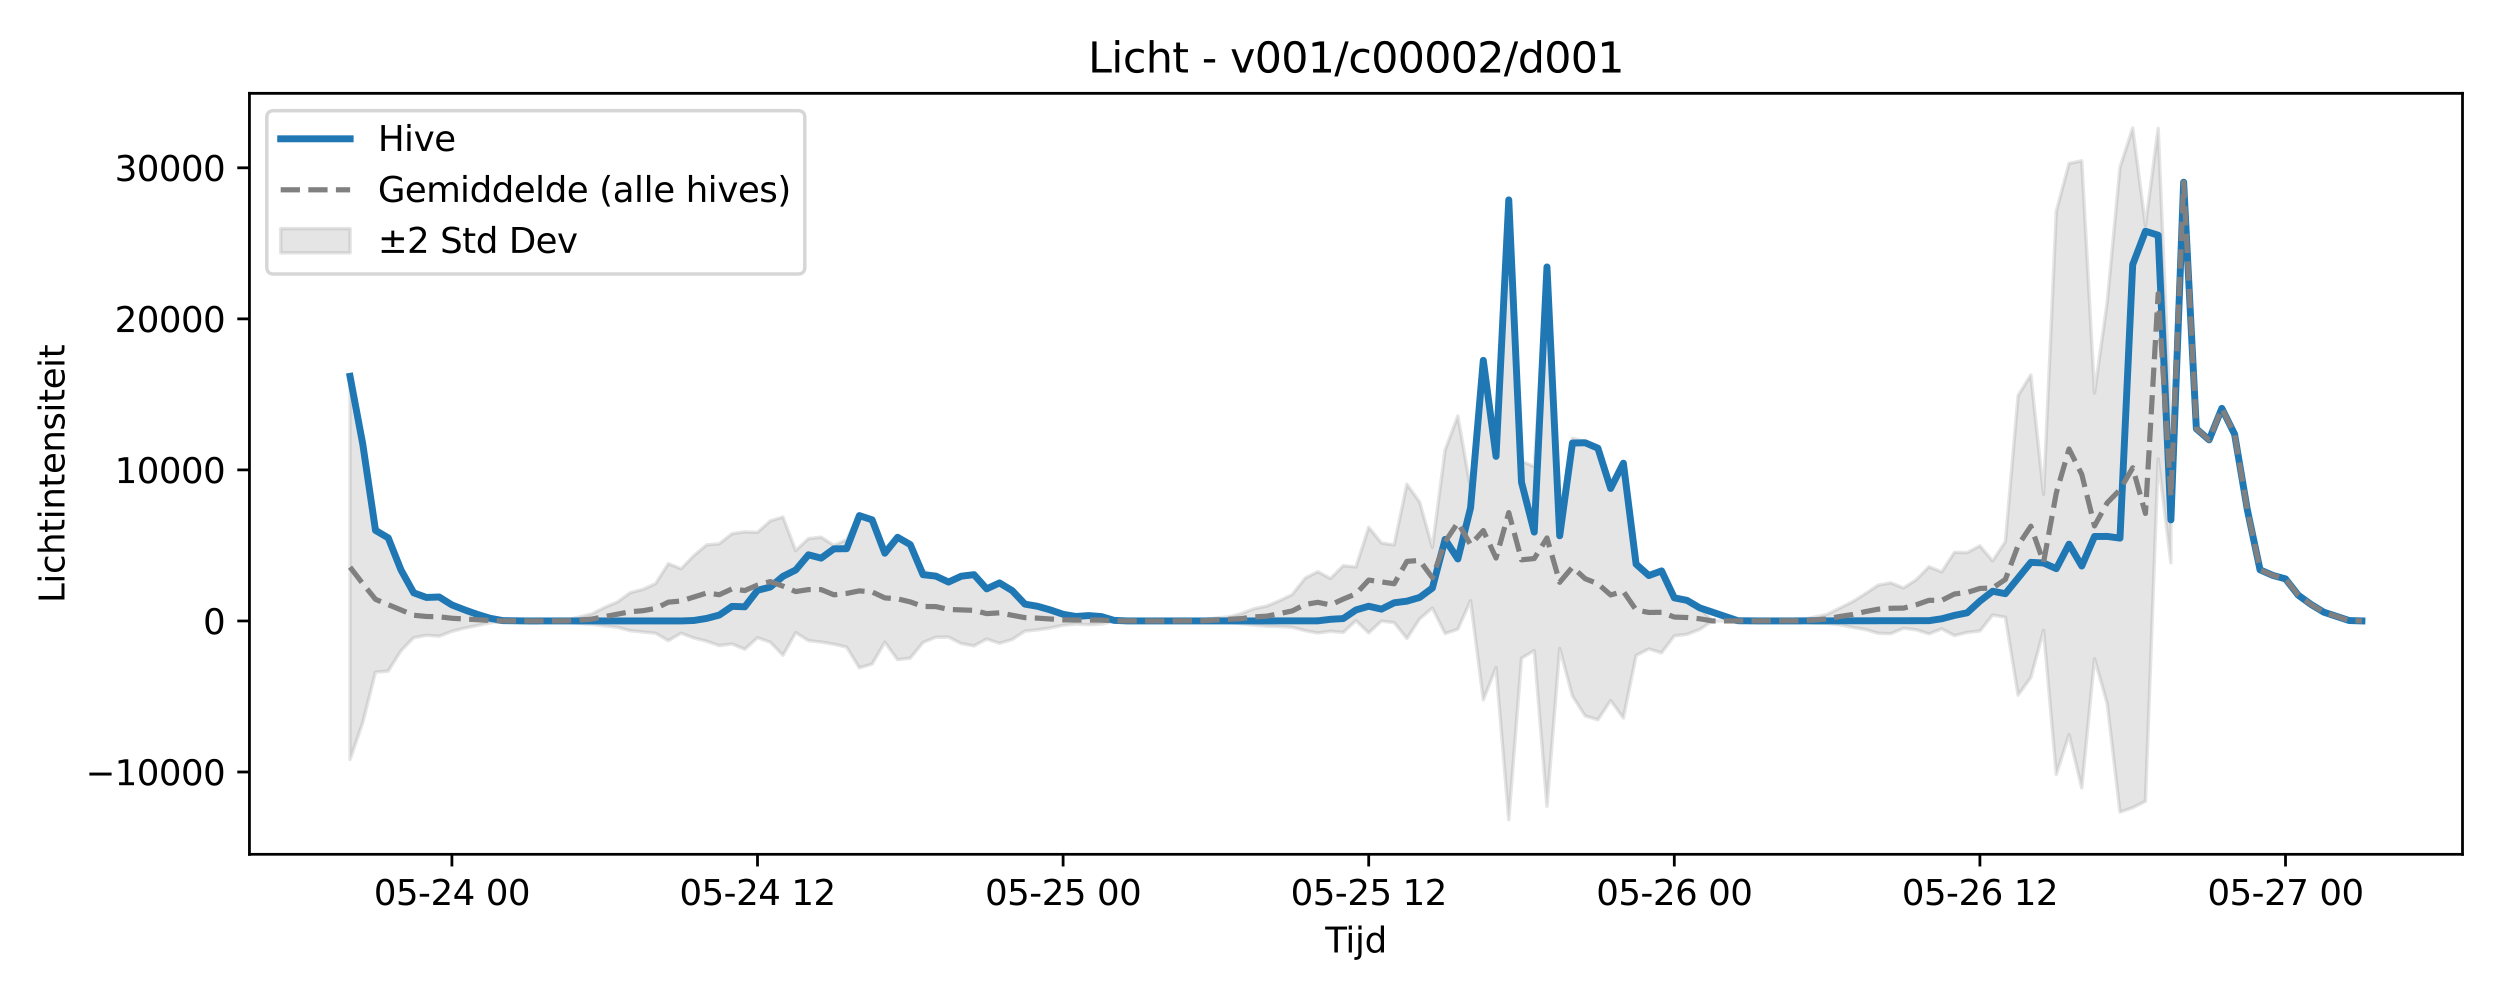 <?xml version="1.0" encoding="utf-8" standalone="no"?>
<!DOCTYPE svg PUBLIC "-//W3C//DTD SVG 1.1//EN"
  "http://www.w3.org/Graphics/SVG/1.1/DTD/svg11.dtd">
<svg xmlns:xlink="http://www.w3.org/1999/xlink" width="720pt" height="288pt" viewBox="0 0 720 288" xmlns="http://www.w3.org/2000/svg" version="1.1">
 <defs>
  <style type="text/css">*{stroke-linejoin: round; stroke-linecap: butt}</style>
 </defs>
 <g id="figure_1">
  <g id="patch_1">
   <path d="M 0 288 
L 720 288 
L 720 0 
L 0 0 
z
" style="fill: #ffffff"/>
  </g>
  <g id="axes_1">
   <g id="patch_2">
    <path d="M 71.84 246.04 
L 709.2 246.04 
L 709.2 26.88 
L 71.84 26.88 
z
" style="fill: #ffffff"/>
   </g>
   <g id="FillBetweenPolyCollection_1">
    <defs>
     <path id="mda35084777" d="M 100.811 -180.064 
L 100.811 -69.251 
L 104.478 -79.923 
L 108.145 -94.424 
L 111.813 -94.735 
L 115.48 -100.564 
L 119.147 -104.331 
L 122.814 -105.03 
L 126.481 -104.774 
L 130.149 -106.175 
L 133.816 -107.09 
L 137.483 -107.849 
L 141.15 -108.628 
L 144.817 -109.096 
L 148.485 -109.162 
L 152.152 -109.163 
L 155.819 -109.163 
L 159.486 -109.152 
L 163.153 -108.989 
L 166.821 -108.463 
L 170.488 -108.214 
L 174.155 -107.731 
L 177.822 -107.342 
L 181.489 -106.356 
L 185.157 -105.973 
L 188.824 -105.629 
L 192.491 -103.484 
L 196.158 -105.639 
L 199.825 -104.257 
L 203.493 -103.323 
L 207.16 -102.068 
L 210.827 -102.528 
L 214.494 -101.013 
L 218.161 -104.328 
L 221.829 -103.044 
L 225.496 -99.278 
L 229.163 -105.813 
L 232.83 -103.497 
L 236.497 -103.096 
L 240.165 -102.463 
L 243.832 -101.626 
L 247.499 -95.665 
L 251.166 -96.75 
L 254.833 -103.039 
L 258.501 -98.015 
L 262.168 -98.461 
L 265.835 -102.97 
L 269.502 -104.469 
L 273.169 -104.511 
L 276.837 -102.653 
L 280.504 -101.984 
L 284.171 -103.95 
L 287.838 -102.727 
L 291.506 -103.811 
L 295.173 -106.236 
L 298.84 -106.6 
L 302.507 -107.147 
L 306.174 -107.919 
L 309.842 -108.266 
L 313.509 -108.084 
L 317.176 -108.282 
L 320.843 -109.043 
L 324.51 -109.153 
L 328.178 -109.163 
L 331.845 -109.163 
L 335.512 -109.163 
L 339.179 -109.159 
L 342.846 -109.107 
L 346.514 -109.026 
L 350.181 -108.846 
L 353.848 -108.842 
L 357.515 -108.398 
L 361.182 -107.964 
L 364.85 -107.642 
L 368.517 -107.562 
L 372.184 -107.336 
L 375.851 -106.378 
L 379.518 -105.692 
L 383.186 -106.189 
L 386.853 -105.858 
L 390.52 -109.24 
L 394.187 -105.719 
L 397.854 -109.122 
L 401.522 -108.698 
L 405.189 -104.106 
L 408.856 -109.764 
L 412.523 -112.881 
L 416.19 -105.538 
L 419.858 -106.78 
L 423.525 -114.985 
L 427.192 -86.435 
L 430.859 -95.727 
L 434.526 -51.922 
L 438.194 -98.408 
L 441.861 -100.632 
L 445.528 -55.811 
L 449.195 -101.273 
L 452.862 -87.543 
L 456.53 -81.808 
L 460.197 -80.706 
L 463.864 -86.253 
L 467.531 -81.214 
L 471.198 -99.224 
L 474.866 -101.115 
L 478.533 -99.978 
L 482.2 -104.873 
L 485.867 -105.31 
L 489.534 -106.718 
L 493.202 -109.163 
L 496.869 -109.163 
L 500.536 -109.123 
L 504.203 -109.163 
L 507.871 -109.163 
L 511.538 -109.163 
L 515.205 -109.136 
L 518.872 -108.95 
L 522.539 -108.571 
L 526.207 -108.476 
L 529.874 -108.051 
L 533.541 -107.322 
L 537.208 -106.701 
L 540.875 -105.619 
L 544.543 -105.492 
L 548.21 -107.062 
L 551.877 -106.609 
L 555.544 -105.458 
L 559.211 -106.88 
L 562.879 -104.943 
L 566.546 -105.87 
L 570.213 -106.262 
L 573.88 -110.855 
L 577.547 -110.23 
L 581.215 -87.797 
L 584.882 -92.887 
L 588.549 -106.491 
L 592.216 -64.959 
L 595.883 -76.441 
L 599.551 -61.059 
L 603.218 -98.268 
L 606.885 -85.362 
L 610.552 -54.116 
L 614.219 -55.398 
L 617.887 -57.226 
L 621.554 -155.823 
L 625.221 -125.912 
L 625.221 -164.16 
L 625.221 -164.16 
L 621.554 -251.033 
L 617.887 -223.04 
L 614.219 -251.158 
L 610.552 -239.784 
L 606.885 -201.04 
L 603.218 -174.81 
L 599.551 -241.7 
L 595.883 -240.934 
L 592.216 -227.139 
L 588.549 -145.62 
L 584.882 -180.016 
L 581.215 -174.092 
L 577.547 -132.009 
L 573.88 -126.461 
L 570.213 -130.794 
L 566.546 -128.861 
L 562.879 -128.918 
L 559.211 -123.289 
L 555.544 -124.766 
L 551.877 -121.035 
L 548.21 -118.668 
L 544.543 -120.146 
L 540.875 -119.465 
L 537.208 -117.01 
L 533.541 -114.708 
L 529.874 -112.866 
L 526.207 -111.061 
L 522.539 -110.275 
L 518.872 -109.501 
L 515.205 -109.205 
L 511.538 -109.164 
L 507.871 -109.163 
L 504.203 -109.163 
L 500.536 -109.225 
L 496.869 -109.163 
L 493.202 -109.163 
L 489.534 -112.863 
L 485.867 -114.995 
L 482.2 -115.707 
L 478.533 -123.346 
L 474.866 -122.113 
L 471.198 -125.411 
L 467.531 -154.123 
L 463.864 -147.062 
L 460.197 -159.045 
L 456.53 -160.86 
L 452.862 -161.794 
L 449.195 -139.326 
L 445.528 -210.327 
L 441.861 -153.652 
L 438.194 -155.128 
L 434.526 -228.806 
L 430.859 -158.839 
L 427.192 -183.971 
L 423.525 -147.25 
L 419.858 -168.176 
L 416.19 -158.403 
L 412.523 -130.342 
L 408.856 -143.416 
L 405.189 -148.539 
L 401.522 -131.071 
L 397.854 -131.613 
L 394.187 -136.154 
L 390.52 -124.707 
L 386.853 -125.078 
L 383.186 -121.38 
L 379.518 -123.364 
L 375.851 -121.459 
L 372.184 -116.771 
L 368.517 -115.011 
L 364.85 -113.444 
L 361.182 -112.696 
L 357.515 -111.289 
L 353.848 -110.321 
L 350.181 -109.998 
L 346.514 -109.425 
L 342.846 -109.253 
L 339.179 -109.171 
L 335.512 -109.163 
L 331.845 -109.163 
L 328.178 -109.163 
L 324.51 -109.179 
L 320.843 -109.353 
L 317.176 -110.552 
L 313.509 -110.864 
L 309.842 -110.577 
L 306.174 -111.056 
L 302.507 -112.285 
L 298.84 -113.354 
L 295.173 -114.002 
L 291.506 -117.833 
L 287.838 -120.267 
L 284.171 -118.603 
L 280.504 -122.452 
L 276.837 -121.977 
L 273.169 -120.453 
L 269.502 -122.136 
L 265.835 -123.705 
L 262.168 -130.848 
L 258.501 -133.056 
L 254.833 -128.575 
L 251.166 -138.289 
L 247.499 -139.992 
L 243.832 -132.558 
L 240.165 -130.925 
L 236.497 -133.293 
L 232.83 -132.883 
L 229.163 -129.447 
L 225.496 -139.107 
L 221.829 -137.966 
L 218.161 -134.691 
L 214.494 -134.821 
L 210.827 -134.296 
L 207.16 -131.387 
L 203.493 -131.074 
L 199.825 -127.966 
L 196.158 -124.185 
L 192.491 -125.674 
L 188.824 -119.917 
L 185.157 -118.256 
L 181.489 -117.291 
L 177.822 -114.613 
L 174.155 -113.058 
L 170.488 -111.208 
L 166.821 -110.302 
L 163.153 -109.427 
L 159.486 -109.18 
L 155.819 -109.163 
L 152.152 -109.163 
L 148.485 -109.165 
L 144.817 -109.269 
L 141.15 -110.007 
L 137.483 -111.234 
L 133.816 -112.3 
L 130.149 -113.701 
L 126.481 -115.961 
L 122.814 -115.876 
L 119.147 -117.297 
L 115.48 -124.32 
L 111.813 -132.978 
L 108.145 -136.358 
L 104.478 -159.905 
L 100.811 -180.064 
z
" style="stroke: #808080; stroke-opacity: 0.2"/>
    </defs>
    <g clip-path="url(#p34e8ea45db)">
     <use xlink:href="#mda35084777" x="0" y="288" style="fill: #808080; fill-opacity: 0.2; stroke: #808080; stroke-opacity: 0.2"/>
    </g>
   </g>
   <g id="matplotlib.axis_1">
    <g id="xtick_1">
     <g id="line2d_1">
      <defs>
       <path id="m4d77b65c68" d="M 0 0 
L 0 3.5 
" style="stroke: #000000; stroke-width: 0.8"/>
      </defs>
      <g>
       <use xlink:href="#m4d77b65c68" x="130.149" y="246.04" style="stroke: #000000; stroke-width: 0.8"/>
      </g>
     </g>
     <g id="text_1">
      <!-- 05-24 00 -->
      <g transform="translate(107.668 260.638) scale(0.1 -0.1)">
       <defs>
        <path id="DejaVuSans-30" d="M 2034 4250 
Q 1547 4250 1301 3770 
Q 1056 3291 1056 2328 
Q 1056 1369 1301 889 
Q 1547 409 2034 409 
Q 2525 409 2770 889 
Q 3016 1369 3016 2328 
Q 3016 3291 2770 3770 
Q 2525 4250 2034 4250 
z
M 2034 4750 
Q 2819 4750 3233 4129 
Q 3647 3509 3647 2328 
Q 3647 1150 3233 529 
Q 2819 -91 2034 -91 
Q 1250 -91 836 529 
Q 422 1150 422 2328 
Q 422 3509 836 4129 
Q 1250 4750 2034 4750 
z
" transform="scale(0.016)"/>
        <path id="DejaVuSans-35" d="M 691 4666 
L 3169 4666 
L 3169 4134 
L 1269 4134 
L 1269 2991 
Q 1406 3038 1543 3061 
Q 1681 3084 1819 3084 
Q 2600 3084 3056 2656 
Q 3513 2228 3513 1497 
Q 3513 744 3044 326 
Q 2575 -91 1722 -91 
Q 1428 -91 1123 -41 
Q 819 9 494 109 
L 494 744 
Q 775 591 1075 516 
Q 1375 441 1709 441 
Q 2250 441 2565 725 
Q 2881 1009 2881 1497 
Q 2881 1984 2565 2268 
Q 2250 2553 1709 2553 
Q 1456 2553 1204 2497 
Q 953 2441 691 2322 
L 691 4666 
z
" transform="scale(0.016)"/>
        <path id="DejaVuSans-2d" d="M 313 2009 
L 1997 2009 
L 1997 1497 
L 313 1497 
L 313 2009 
z
" transform="scale(0.016)"/>
        <path id="DejaVuSans-32" d="M 1228 531 
L 3431 531 
L 3431 0 
L 469 0 
L 469 531 
Q 828 903 1448 1529 
Q 2069 2156 2228 2338 
Q 2531 2678 2651 2914 
Q 2772 3150 2772 3378 
Q 2772 3750 2511 3984 
Q 2250 4219 1831 4219 
Q 1534 4219 1204 4116 
Q 875 4013 500 3803 
L 500 4441 
Q 881 4594 1212 4672 
Q 1544 4750 1819 4750 
Q 2544 4750 2975 4387 
Q 3406 4025 3406 3419 
Q 3406 3131 3298 2873 
Q 3191 2616 2906 2266 
Q 2828 2175 2409 1742 
Q 1991 1309 1228 531 
z
" transform="scale(0.016)"/>
        <path id="DejaVuSans-34" d="M 2419 4116 
L 825 1625 
L 2419 1625 
L 2419 4116 
z
M 2253 4666 
L 3047 4666 
L 3047 1625 
L 3713 1625 
L 3713 1100 
L 3047 1100 
L 3047 0 
L 2419 0 
L 2419 1100 
L 313 1100 
L 313 1709 
L 2253 4666 
z
" transform="scale(0.016)"/>
        <path id="DejaVuSans-20" transform="scale(0.016)"/>
       </defs>
       <use xlink:href="#DejaVuSans-30"/>
       <use xlink:href="#DejaVuSans-35" transform="translate(63.623 0)"/>
       <use xlink:href="#DejaVuSans-2d" transform="translate(127.246 0)"/>
       <use xlink:href="#DejaVuSans-32" transform="translate(163.33 0)"/>
       <use xlink:href="#DejaVuSans-34" transform="translate(226.953 0)"/>
       <use xlink:href="#DejaVuSans-20" transform="translate(290.576 0)"/>
       <use xlink:href="#DejaVuSans-30" transform="translate(322.363 0)"/>
       <use xlink:href="#DejaVuSans-30" transform="translate(385.986 0)"/>
      </g>
     </g>
    </g>
    <g id="xtick_2">
     <g id="line2d_2">
      <g>
       <use xlink:href="#m4d77b65c68" x="218.161" y="246.04" style="stroke: #000000; stroke-width: 0.8"/>
      </g>
     </g>
     <g id="text_2">
      <!-- 05-24 12 -->
      <g transform="translate(195.681 260.638) scale(0.1 -0.1)">
       <defs>
        <path id="DejaVuSans-31" d="M 794 531 
L 1825 531 
L 1825 4091 
L 703 3866 
L 703 4441 
L 1819 4666 
L 2450 4666 
L 2450 531 
L 3481 531 
L 3481 0 
L 794 0 
L 794 531 
z
" transform="scale(0.016)"/>
       </defs>
       <use xlink:href="#DejaVuSans-30"/>
       <use xlink:href="#DejaVuSans-35" transform="translate(63.623 0)"/>
       <use xlink:href="#DejaVuSans-2d" transform="translate(127.246 0)"/>
       <use xlink:href="#DejaVuSans-32" transform="translate(163.33 0)"/>
       <use xlink:href="#DejaVuSans-34" transform="translate(226.953 0)"/>
       <use xlink:href="#DejaVuSans-20" transform="translate(290.576 0)"/>
       <use xlink:href="#DejaVuSans-31" transform="translate(322.363 0)"/>
       <use xlink:href="#DejaVuSans-32" transform="translate(385.986 0)"/>
      </g>
     </g>
    </g>
    <g id="xtick_3">
     <g id="line2d_3">
      <g>
       <use xlink:href="#m4d77b65c68" x="306.174" y="246.04" style="stroke: #000000; stroke-width: 0.8"/>
      </g>
     </g>
     <g id="text_3">
      <!-- 05-25 00 -->
      <g transform="translate(283.694 260.638) scale(0.1 -0.1)">
       <use xlink:href="#DejaVuSans-30"/>
       <use xlink:href="#DejaVuSans-35" transform="translate(63.623 0)"/>
       <use xlink:href="#DejaVuSans-2d" transform="translate(127.246 0)"/>
       <use xlink:href="#DejaVuSans-32" transform="translate(163.33 0)"/>
       <use xlink:href="#DejaVuSans-35" transform="translate(226.953 0)"/>
       <use xlink:href="#DejaVuSans-20" transform="translate(290.576 0)"/>
       <use xlink:href="#DejaVuSans-30" transform="translate(322.363 0)"/>
       <use xlink:href="#DejaVuSans-30" transform="translate(385.986 0)"/>
      </g>
     </g>
    </g>
    <g id="xtick_4">
     <g id="line2d_4">
      <g>
       <use xlink:href="#m4d77b65c68" x="394.187" y="246.04" style="stroke: #000000; stroke-width: 0.8"/>
      </g>
     </g>
     <g id="text_4">
      <!-- 05-25 12 -->
      <g transform="translate(371.707 260.638) scale(0.1 -0.1)">
       <use xlink:href="#DejaVuSans-30"/>
       <use xlink:href="#DejaVuSans-35" transform="translate(63.623 0)"/>
       <use xlink:href="#DejaVuSans-2d" transform="translate(127.246 0)"/>
       <use xlink:href="#DejaVuSans-32" transform="translate(163.33 0)"/>
       <use xlink:href="#DejaVuSans-35" transform="translate(226.953 0)"/>
       <use xlink:href="#DejaVuSans-20" transform="translate(290.576 0)"/>
       <use xlink:href="#DejaVuSans-31" transform="translate(322.363 0)"/>
       <use xlink:href="#DejaVuSans-32" transform="translate(385.986 0)"/>
      </g>
     </g>
    </g>
    <g id="xtick_5">
     <g id="line2d_5">
      <g>
       <use xlink:href="#m4d77b65c68" x="482.2" y="246.04" style="stroke: #000000; stroke-width: 0.8"/>
      </g>
     </g>
     <g id="text_5">
      <!-- 05-26 00 -->
      <g transform="translate(459.72 260.638) scale(0.1 -0.1)">
       <defs>
        <path id="DejaVuSans-36" d="M 2113 2584 
Q 1688 2584 1439 2293 
Q 1191 2003 1191 1497 
Q 1191 994 1439 701 
Q 1688 409 2113 409 
Q 2538 409 2786 701 
Q 3034 994 3034 1497 
Q 3034 2003 2786 2293 
Q 2538 2584 2113 2584 
z
M 3366 4563 
L 3366 3988 
Q 3128 4100 2886 4159 
Q 2644 4219 2406 4219 
Q 1781 4219 1451 3797 
Q 1122 3375 1075 2522 
Q 1259 2794 1537 2939 
Q 1816 3084 2150 3084 
Q 2853 3084 3261 2657 
Q 3669 2231 3669 1497 
Q 3669 778 3244 343 
Q 2819 -91 2113 -91 
Q 1303 -91 875 529 
Q 447 1150 447 2328 
Q 447 3434 972 4092 
Q 1497 4750 2381 4750 
Q 2619 4750 2861 4703 
Q 3103 4656 3366 4563 
z
" transform="scale(0.016)"/>
       </defs>
       <use xlink:href="#DejaVuSans-30"/>
       <use xlink:href="#DejaVuSans-35" transform="translate(63.623 0)"/>
       <use xlink:href="#DejaVuSans-2d" transform="translate(127.246 0)"/>
       <use xlink:href="#DejaVuSans-32" transform="translate(163.33 0)"/>
       <use xlink:href="#DejaVuSans-36" transform="translate(226.953 0)"/>
       <use xlink:href="#DejaVuSans-20" transform="translate(290.576 0)"/>
       <use xlink:href="#DejaVuSans-30" transform="translate(322.363 0)"/>
       <use xlink:href="#DejaVuSans-30" transform="translate(385.986 0)"/>
      </g>
     </g>
    </g>
    <g id="xtick_6">
     <g id="line2d_6">
      <g>
       <use xlink:href="#m4d77b65c68" x="570.213" y="246.04" style="stroke: #000000; stroke-width: 0.8"/>
      </g>
     </g>
     <g id="text_6">
      <!-- 05-26 12 -->
      <g transform="translate(547.733 260.638) scale(0.1 -0.1)">
       <use xlink:href="#DejaVuSans-30"/>
       <use xlink:href="#DejaVuSans-35" transform="translate(63.623 0)"/>
       <use xlink:href="#DejaVuSans-2d" transform="translate(127.246 0)"/>
       <use xlink:href="#DejaVuSans-32" transform="translate(163.33 0)"/>
       <use xlink:href="#DejaVuSans-36" transform="translate(226.953 0)"/>
       <use xlink:href="#DejaVuSans-20" transform="translate(290.576 0)"/>
       <use xlink:href="#DejaVuSans-31" transform="translate(322.363 0)"/>
       <use xlink:href="#DejaVuSans-32" transform="translate(385.986 0)"/>
      </g>
     </g>
    </g>
    <g id="xtick_7">
     <g id="line2d_7">
      <g>
       <use xlink:href="#m4d77b65c68" x="658.226" y="246.04" style="stroke: #000000; stroke-width: 0.8"/>
      </g>
     </g>
     <g id="text_7">
      <!-- 05-27 00 -->
      <g transform="translate(635.745 260.638) scale(0.1 -0.1)">
       <defs>
        <path id="DejaVuSans-37" d="M 525 4666 
L 3525 4666 
L 3525 4397 
L 1831 0 
L 1172 0 
L 2766 4134 
L 525 4134 
L 525 4666 
z
" transform="scale(0.016)"/>
       </defs>
       <use xlink:href="#DejaVuSans-30"/>
       <use xlink:href="#DejaVuSans-35" transform="translate(63.623 0)"/>
       <use xlink:href="#DejaVuSans-2d" transform="translate(127.246 0)"/>
       <use xlink:href="#DejaVuSans-32" transform="translate(163.33 0)"/>
       <use xlink:href="#DejaVuSans-37" transform="translate(226.953 0)"/>
       <use xlink:href="#DejaVuSans-20" transform="translate(290.576 0)"/>
       <use xlink:href="#DejaVuSans-30" transform="translate(322.363 0)"/>
       <use xlink:href="#DejaVuSans-30" transform="translate(385.986 0)"/>
      </g>
     </g>
    </g>
    <g id="text_8">
     <!-- Tijd -->
     <g transform="translate(381.67 274.317) scale(0.1 -0.1)">
      <defs>
       <path id="DejaVuSans-54" d="M -19 4666 
L 3928 4666 
L 3928 4134 
L 2272 4134 
L 2272 0 
L 1638 0 
L 1638 4134 
L -19 4134 
L -19 4666 
z
" transform="scale(0.016)"/>
       <path id="DejaVuSans-69" d="M 603 3500 
L 1178 3500 
L 1178 0 
L 603 0 
L 603 3500 
z
M 603 4863 
L 1178 4863 
L 1178 4134 
L 603 4134 
L 603 4863 
z
" transform="scale(0.016)"/>
       <path id="DejaVuSans-6a" d="M 603 3500 
L 1178 3500 
L 1178 -63 
Q 1178 -731 923 -1031 
Q 669 -1331 103 -1331 
L -116 -1331 
L -116 -844 
L 38 -844 
Q 366 -844 484 -692 
Q 603 -541 603 -63 
L 603 3500 
z
M 603 4863 
L 1178 4863 
L 1178 4134 
L 603 4134 
L 603 4863 
z
" transform="scale(0.016)"/>
       <path id="DejaVuSans-64" d="M 2906 2969 
L 2906 4863 
L 3481 4863 
L 3481 0 
L 2906 0 
L 2906 525 
Q 2725 213 2448 61 
Q 2172 -91 1784 -91 
Q 1150 -91 751 415 
Q 353 922 353 1747 
Q 353 2572 751 3078 
Q 1150 3584 1784 3584 
Q 2172 3584 2448 3432 
Q 2725 3281 2906 2969 
z
M 947 1747 
Q 947 1113 1208 752 
Q 1469 391 1925 391 
Q 2381 391 2643 752 
Q 2906 1113 2906 1747 
Q 2906 2381 2643 2742 
Q 2381 3103 1925 3103 
Q 1469 3103 1208 2742 
Q 947 2381 947 1747 
z
" transform="scale(0.016)"/>
      </defs>
      <use xlink:href="#DejaVuSans-54"/>
      <use xlink:href="#DejaVuSans-69" transform="translate(57.959 0)"/>
      <use xlink:href="#DejaVuSans-6a" transform="translate(85.742 0)"/>
      <use xlink:href="#DejaVuSans-64" transform="translate(113.525 0)"/>
     </g>
    </g>
   </g>
   <g id="matplotlib.axis_2">
    <g id="ytick_1">
     <g id="line2d_8">
      <defs>
       <path id="m60d172e435" d="M 0 0 
L -3.5 0 
" style="stroke: #000000; stroke-width: 0.8"/>
      </defs>
      <g>
       <use xlink:href="#m60d172e435" x="71.84" y="222.341" style="stroke: #000000; stroke-width: 0.8"/>
      </g>
     </g>
     <g id="text_9">
      <!-- −10000 -->
      <g transform="translate(24.648 226.14) scale(0.1 -0.1)">
       <defs>
        <path id="DejaVuSans-2212" d="M 678 2272 
L 4684 2272 
L 4684 1741 
L 678 1741 
L 678 2272 
z
" transform="scale(0.016)"/>
       </defs>
       <use xlink:href="#DejaVuSans-2212"/>
       <use xlink:href="#DejaVuSans-31" transform="translate(83.789 0)"/>
       <use xlink:href="#DejaVuSans-30" transform="translate(147.412 0)"/>
       <use xlink:href="#DejaVuSans-30" transform="translate(211.035 0)"/>
       <use xlink:href="#DejaVuSans-30" transform="translate(274.658 0)"/>
       <use xlink:href="#DejaVuSans-30" transform="translate(338.281 0)"/>
      </g>
     </g>
    </g>
    <g id="ytick_2">
     <g id="line2d_9">
      <g>
       <use xlink:href="#m60d172e435" x="71.84" y="178.837" style="stroke: #000000; stroke-width: 0.8"/>
      </g>
     </g>
     <g id="text_10">
      <!-- 0 -->
      <g transform="translate(58.477 182.636) scale(0.1 -0.1)">
       <use xlink:href="#DejaVuSans-30"/>
      </g>
     </g>
    </g>
    <g id="ytick_3">
     <g id="line2d_10">
      <g>
       <use xlink:href="#m60d172e435" x="71.84" y="135.332" style="stroke: #000000; stroke-width: 0.8"/>
      </g>
     </g>
     <g id="text_11">
      <!-- 10000 -->
      <g transform="translate(33.028 139.132) scale(0.1 -0.1)">
       <use xlink:href="#DejaVuSans-31"/>
       <use xlink:href="#DejaVuSans-30" transform="translate(63.623 0)"/>
       <use xlink:href="#DejaVuSans-30" transform="translate(127.246 0)"/>
       <use xlink:href="#DejaVuSans-30" transform="translate(190.869 0)"/>
       <use xlink:href="#DejaVuSans-30" transform="translate(254.492 0)"/>
      </g>
     </g>
    </g>
    <g id="ytick_4">
     <g id="line2d_11">
      <g>
       <use xlink:href="#m60d172e435" x="71.84" y="91.828" style="stroke: #000000; stroke-width: 0.8"/>
      </g>
     </g>
     <g id="text_12">
      <!-- 20000 -->
      <g transform="translate(33.028 95.627) scale(0.1 -0.1)">
       <use xlink:href="#DejaVuSans-32"/>
       <use xlink:href="#DejaVuSans-30" transform="translate(63.623 0)"/>
       <use xlink:href="#DejaVuSans-30" transform="translate(127.246 0)"/>
       <use xlink:href="#DejaVuSans-30" transform="translate(190.869 0)"/>
       <use xlink:href="#DejaVuSans-30" transform="translate(254.492 0)"/>
      </g>
     </g>
    </g>
    <g id="ytick_5">
     <g id="line2d_12">
      <g>
       <use xlink:href="#m60d172e435" x="71.84" y="48.324" style="stroke: #000000; stroke-width: 0.8"/>
      </g>
     </g>
     <g id="text_13">
      <!-- 30000 -->
      <g transform="translate(33.028 52.123) scale(0.1 -0.1)">
       <defs>
        <path id="DejaVuSans-33" d="M 2597 2516 
Q 3050 2419 3304 2112 
Q 3559 1806 3559 1356 
Q 3559 666 3084 287 
Q 2609 -91 1734 -91 
Q 1441 -91 1130 -33 
Q 819 25 488 141 
L 488 750 
Q 750 597 1062 519 
Q 1375 441 1716 441 
Q 2309 441 2620 675 
Q 2931 909 2931 1356 
Q 2931 1769 2642 2001 
Q 2353 2234 1838 2234 
L 1294 2234 
L 1294 2753 
L 1863 2753 
Q 2328 2753 2575 2939 
Q 2822 3125 2822 3475 
Q 2822 3834 2567 4026 
Q 2313 4219 1838 4219 
Q 1578 4219 1281 4162 
Q 984 4106 628 3988 
L 628 4550 
Q 988 4650 1302 4700 
Q 1616 4750 1894 4750 
Q 2613 4750 3031 4423 
Q 3450 4097 3450 3541 
Q 3450 3153 3228 2886 
Q 3006 2619 2597 2516 
z
" transform="scale(0.016)"/>
       </defs>
       <use xlink:href="#DejaVuSans-33"/>
       <use xlink:href="#DejaVuSans-30" transform="translate(63.623 0)"/>
       <use xlink:href="#DejaVuSans-30" transform="translate(127.246 0)"/>
       <use xlink:href="#DejaVuSans-30" transform="translate(190.869 0)"/>
       <use xlink:href="#DejaVuSans-30" transform="translate(254.492 0)"/>
      </g>
     </g>
    </g>
    <g id="text_14">
     <!-- Lichtintensiteit -->
     <g transform="translate(18.568 173.656) rotate(-90) scale(0.1 -0.1)">
      <defs>
       <path id="DejaVuSans-4c" d="M 628 4666 
L 1259 4666 
L 1259 531 
L 3531 531 
L 3531 0 
L 628 0 
L 628 4666 
z
" transform="scale(0.016)"/>
       <path id="DejaVuSans-63" d="M 3122 3366 
L 3122 2828 
Q 2878 2963 2633 3030 
Q 2388 3097 2138 3097 
Q 1578 3097 1268 2742 
Q 959 2388 959 1747 
Q 959 1106 1268 751 
Q 1578 397 2138 397 
Q 2388 397 2633 464 
Q 2878 531 3122 666 
L 3122 134 
Q 2881 22 2623 -34 
Q 2366 -91 2075 -91 
Q 1284 -91 818 406 
Q 353 903 353 1747 
Q 353 2603 823 3093 
Q 1294 3584 2113 3584 
Q 2378 3584 2631 3529 
Q 2884 3475 3122 3366 
z
" transform="scale(0.016)"/>
       <path id="DejaVuSans-68" d="M 3513 2113 
L 3513 0 
L 2938 0 
L 2938 2094 
Q 2938 2591 2744 2837 
Q 2550 3084 2163 3084 
Q 1697 3084 1428 2787 
Q 1159 2491 1159 1978 
L 1159 0 
L 581 0 
L 581 4863 
L 1159 4863 
L 1159 2956 
Q 1366 3272 1645 3428 
Q 1925 3584 2291 3584 
Q 2894 3584 3203 3211 
Q 3513 2838 3513 2113 
z
" transform="scale(0.016)"/>
       <path id="DejaVuSans-74" d="M 1172 4494 
L 1172 3500 
L 2356 3500 
L 2356 3053 
L 1172 3053 
L 1172 1153 
Q 1172 725 1289 603 
Q 1406 481 1766 481 
L 2356 481 
L 2356 0 
L 1766 0 
Q 1100 0 847 248 
Q 594 497 594 1153 
L 594 3053 
L 172 3053 
L 172 3500 
L 594 3500 
L 594 4494 
L 1172 4494 
z
" transform="scale(0.016)"/>
       <path id="DejaVuSans-6e" d="M 3513 2113 
L 3513 0 
L 2938 0 
L 2938 2094 
Q 2938 2591 2744 2837 
Q 2550 3084 2163 3084 
Q 1697 3084 1428 2787 
Q 1159 2491 1159 1978 
L 1159 0 
L 581 0 
L 581 3500 
L 1159 3500 
L 1159 2956 
Q 1366 3272 1645 3428 
Q 1925 3584 2291 3584 
Q 2894 3584 3203 3211 
Q 3513 2838 3513 2113 
z
" transform="scale(0.016)"/>
       <path id="DejaVuSans-65" d="M 3597 1894 
L 3597 1613 
L 953 1613 
Q 991 1019 1311 708 
Q 1631 397 2203 397 
Q 2534 397 2845 478 
Q 3156 559 3463 722 
L 3463 178 
Q 3153 47 2828 -22 
Q 2503 -91 2169 -91 
Q 1331 -91 842 396 
Q 353 884 353 1716 
Q 353 2575 817 3079 
Q 1281 3584 2069 3584 
Q 2775 3584 3186 3129 
Q 3597 2675 3597 1894 
z
M 3022 2063 
Q 3016 2534 2758 2815 
Q 2500 3097 2075 3097 
Q 1594 3097 1305 2825 
Q 1016 2553 972 2059 
L 3022 2063 
z
" transform="scale(0.016)"/>
       <path id="DejaVuSans-73" d="M 2834 3397 
L 2834 2853 
Q 2591 2978 2328 3040 
Q 2066 3103 1784 3103 
Q 1356 3103 1142 2972 
Q 928 2841 928 2578 
Q 928 2378 1081 2264 
Q 1234 2150 1697 2047 
L 1894 2003 
Q 2506 1872 2764 1633 
Q 3022 1394 3022 966 
Q 3022 478 2636 193 
Q 2250 -91 1575 -91 
Q 1294 -91 989 -36 
Q 684 19 347 128 
L 347 722 
Q 666 556 975 473 
Q 1284 391 1588 391 
Q 1994 391 2212 530 
Q 2431 669 2431 922 
Q 2431 1156 2273 1281 
Q 2116 1406 1581 1522 
L 1381 1569 
Q 847 1681 609 1914 
Q 372 2147 372 2553 
Q 372 3047 722 3315 
Q 1072 3584 1716 3584 
Q 2034 3584 2315 3537 
Q 2597 3491 2834 3397 
z
" transform="scale(0.016)"/>
      </defs>
      <use xlink:href="#DejaVuSans-4c"/>
      <use xlink:href="#DejaVuSans-69" transform="translate(55.713 0)"/>
      <use xlink:href="#DejaVuSans-63" transform="translate(83.496 0)"/>
      <use xlink:href="#DejaVuSans-68" transform="translate(138.477 0)"/>
      <use xlink:href="#DejaVuSans-74" transform="translate(201.855 0)"/>
      <use xlink:href="#DejaVuSans-69" transform="translate(241.064 0)"/>
      <use xlink:href="#DejaVuSans-6e" transform="translate(268.848 0)"/>
      <use xlink:href="#DejaVuSans-74" transform="translate(332.227 0)"/>
      <use xlink:href="#DejaVuSans-65" transform="translate(371.436 0)"/>
      <use xlink:href="#DejaVuSans-6e" transform="translate(432.959 0)"/>
      <use xlink:href="#DejaVuSans-73" transform="translate(496.338 0)"/>
      <use xlink:href="#DejaVuSans-69" transform="translate(548.438 0)"/>
      <use xlink:href="#DejaVuSans-74" transform="translate(576.221 0)"/>
      <use xlink:href="#DejaVuSans-65" transform="translate(615.43 0)"/>
      <use xlink:href="#DejaVuSans-69" transform="translate(676.953 0)"/>
      <use xlink:href="#DejaVuSans-74" transform="translate(704.736 0)"/>
     </g>
    </g>
   </g>
   <g id="line2d_13">
    <path d="M 100.811 108.385 
L 104.478 127.918 
L 108.145 152.755 
L 111.813 154.91 
L 115.48 164.133 
L 119.147 170.735 
L 122.814 172.069 
L 126.481 171.929 
L 130.149 174.222 
L 133.816 175.646 
L 137.483 176.944 
L 141.15 178.066 
L 144.817 178.74 
L 152.152 178.837 
L 196.158 178.836 
L 199.825 178.699 
L 203.493 178.109 
L 207.16 177.133 
L 210.827 174.635 
L 214.494 174.76 
L 218.161 170.005 
L 221.829 169.076 
L 225.496 165.989 
L 229.163 164.161 
L 232.83 159.787 
L 236.497 160.735 
L 240.165 158.069 
L 243.832 158.023 
L 247.499 148.495 
L 251.166 149.713 
L 254.833 159.323 
L 258.501 154.738 
L 262.168 156.854 
L 265.835 165.518 
L 269.502 165.911 
L 273.169 167.633 
L 276.837 165.95 
L 280.504 165.498 
L 284.171 169.596 
L 287.838 167.877 
L 291.506 170.09 
L 295.173 173.983 
L 298.84 174.619 
L 302.507 175.664 
L 306.174 176.912 
L 309.842 177.545 
L 313.509 177.283 
L 317.176 177.568 
L 320.843 178.664 
L 324.51 178.821 
L 353.848 178.837 
L 379.518 178.801 
L 383.186 178.36 
L 386.853 178.145 
L 390.52 175.662 
L 394.187 174.596 
L 397.854 175.431 
L 401.522 173.6 
L 405.189 173.134 
L 408.856 172.065 
L 412.523 169.358 
L 416.19 155.344 
L 419.858 160.98 
L 423.525 146.243 
L 427.192 103.793 
L 430.859 131.431 
L 434.526 57.572 
L 438.194 138.895 
L 441.861 153.243 
L 445.528 76.887 
L 449.195 154.299 
L 452.862 127.598 
L 456.53 127.516 
L 460.197 129.083 
L 463.864 140.672 
L 467.531 133.399 
L 471.198 162.485 
L 474.866 165.753 
L 478.533 164.422 
L 482.2 172.182 
L 485.867 172.906 
L 489.534 175.074 
L 500.536 178.774 
L 507.871 178.837 
L 555.544 178.754 
L 559.211 178.213 
L 562.879 177.234 
L 566.546 176.489 
L 570.213 173.123 
L 573.88 170.281 
L 577.547 170.978 
L 584.882 161.961 
L 588.549 162.146 
L 592.216 163.77 
L 595.883 156.728 
L 599.551 163.011 
L 603.218 154.509 
L 606.885 154.489 
L 610.552 154.978 
L 614.219 76.206 
L 617.887 66.595 
L 621.554 67.741 
L 625.221 149.725 
L 628.888 52.484 
L 632.555 123.496 
L 636.223 126.681 
L 639.89 117.614 
L 643.557 125.046 
L 647.224 146.775 
L 650.891 164.109 
L 654.559 165.71 
L 658.226 166.716 
L 661.893 171.405 
L 665.56 174.061 
L 669.227 176.297 
L 676.562 178.715 
L 680.229 178.822 
L 680.229 178.822 
" clip-path="url(#p34e8ea45db)" style="fill: none; stroke: #1f77b4; stroke-width: 2; stroke-linecap: square"/>
   </g>
   <g id="line2d_14">
    <path d="M 100.811 163.342 
L 104.478 168.086 
L 108.145 172.609 
L 119.147 177.186 
L 122.814 177.547 
L 126.481 177.632 
L 130.149 178.062 
L 141.15 178.682 
L 144.817 178.817 
L 159.486 178.834 
L 163.153 178.792 
L 166.821 178.617 
L 170.488 178.289 
L 181.489 176.177 
L 185.157 175.885 
L 188.824 175.227 
L 192.491 173.421 
L 196.158 173.088 
L 203.493 170.801 
L 207.16 171.273 
L 210.827 169.588 
L 214.494 170.083 
L 218.161 168.49 
L 221.829 167.495 
L 225.496 168.808 
L 229.163 170.37 
L 232.83 169.81 
L 236.497 169.805 
L 240.165 171.306 
L 243.832 170.908 
L 247.499 170.171 
L 251.166 170.481 
L 254.833 172.193 
L 258.501 172.465 
L 262.168 173.346 
L 265.835 174.663 
L 269.502 174.698 
L 273.169 175.518 
L 280.504 175.782 
L 284.171 176.724 
L 287.838 176.503 
L 295.173 177.881 
L 298.84 178.023 
L 306.174 178.513 
L 309.842 178.578 
L 317.176 178.583 
L 320.843 178.802 
L 335.512 178.837 
L 346.514 178.774 
L 357.515 178.157 
L 361.182 177.67 
L 364.85 177.457 
L 372.184 175.947 
L 375.851 174.082 
L 379.518 173.472 
L 383.186 174.215 
L 386.853 172.532 
L 390.52 171.026 
L 394.187 167.063 
L 401.522 168.116 
L 405.189 161.677 
L 408.856 161.41 
L 412.523 166.389 
L 416.19 156.029 
L 419.858 150.522 
L 423.525 156.882 
L 427.192 152.797 
L 430.859 160.717 
L 434.526 147.636 
L 438.194 161.232 
L 441.861 160.858 
L 445.528 154.931 
L 449.195 167.701 
L 452.862 163.331 
L 456.53 166.666 
L 460.197 168.125 
L 463.864 171.343 
L 467.531 170.331 
L 471.198 175.682 
L 474.866 176.386 
L 478.533 176.338 
L 482.2 177.71 
L 485.867 177.848 
L 489.534 178.209 
L 493.202 178.837 
L 518.872 178.774 
L 522.539 178.577 
L 526.207 178.231 
L 529.874 177.541 
L 533.541 176.985 
L 537.208 176.145 
L 540.875 175.458 
L 544.543 175.181 
L 548.21 175.135 
L 551.877 174.178 
L 555.544 172.888 
L 559.211 172.915 
L 562.879 171.069 
L 566.546 170.634 
L 570.213 169.472 
L 573.88 169.342 
L 577.547 166.88 
L 581.215 157.056 
L 584.882 151.548 
L 588.549 161.945 
L 592.216 141.951 
L 595.883 129.313 
L 599.551 136.621 
L 603.218 151.461 
L 606.885 144.799 
L 610.552 141.05 
L 614.219 134.722 
L 617.887 147.867 
L 621.554 84.572 
L 625.221 142.964 
L 628.888 52.484 
L 632.555 123.496 
L 636.223 126.681 
L 639.89 117.614 
L 643.557 125.046 
L 647.224 146.775 
L 650.891 164.109 
L 654.559 165.71 
L 658.226 166.716 
L 661.893 171.405 
L 665.56 174.061 
L 669.227 176.297 
L 676.562 178.715 
L 680.229 178.822 
L 680.229 178.822 
" clip-path="url(#p34e8ea45db)" style="fill: none; stroke-dasharray: 5.55,2.4; stroke-dashoffset: 0; stroke: #808080; stroke-width: 1.5"/>
   </g>
   <g id="patch_3">
    <path d="M 71.84 246.04 
L 71.84 26.88 
" style="fill: none; stroke: #000000; stroke-width: 0.8; stroke-linejoin: miter; stroke-linecap: square"/>
   </g>
   <g id="patch_4">
    <path d="M 709.2 246.04 
L 709.2 26.88 
" style="fill: none; stroke: #000000; stroke-width: 0.8; stroke-linejoin: miter; stroke-linecap: square"/>
   </g>
   <g id="patch_5">
    <path d="M 71.84 246.04 
L 709.2 246.04 
" style="fill: none; stroke: #000000; stroke-width: 0.8; stroke-linejoin: miter; stroke-linecap: square"/>
   </g>
   <g id="patch_6">
    <path d="M 71.84 26.88 
L 709.2 26.88 
" style="fill: none; stroke: #000000; stroke-width: 0.8; stroke-linejoin: miter; stroke-linecap: square"/>
   </g>
   <g id="text_15">
    <!-- Licht - v001/c00002/d001 -->
    <g transform="translate(313.383 20.88) scale(0.12 -0.12)">
     <defs>
      <path id="DejaVuSans-76" d="M 191 3500 
L 800 3500 
L 1894 563 
L 2988 3500 
L 3597 3500 
L 2284 0 
L 1503 0 
L 191 3500 
z
" transform="scale(0.016)"/>
      <path id="DejaVuSans-2f" d="M 1625 4666 
L 2156 4666 
L 531 -594 
L 0 -594 
L 1625 4666 
z
" transform="scale(0.016)"/>
     </defs>
     <use xlink:href="#DejaVuSans-4c"/>
     <use xlink:href="#DejaVuSans-69" transform="translate(55.713 0)"/>
     <use xlink:href="#DejaVuSans-63" transform="translate(83.496 0)"/>
     <use xlink:href="#DejaVuSans-68" transform="translate(138.477 0)"/>
     <use xlink:href="#DejaVuSans-74" transform="translate(201.855 0)"/>
     <use xlink:href="#DejaVuSans-20" transform="translate(241.064 0)"/>
     <use xlink:href="#DejaVuSans-2d" transform="translate(272.852 0)"/>
     <use xlink:href="#DejaVuSans-20" transform="translate(308.936 0)"/>
     <use xlink:href="#DejaVuSans-76" transform="translate(340.723 0)"/>
     <use xlink:href="#DejaVuSans-30" transform="translate(399.902 0)"/>
     <use xlink:href="#DejaVuSans-30" transform="translate(463.525 0)"/>
     <use xlink:href="#DejaVuSans-31" transform="translate(527.148 0)"/>
     <use xlink:href="#DejaVuSans-2f" transform="translate(590.771 0)"/>
     <use xlink:href="#DejaVuSans-63" transform="translate(624.463 0)"/>
     <use xlink:href="#DejaVuSans-30" transform="translate(679.443 0)"/>
     <use xlink:href="#DejaVuSans-30" transform="translate(743.066 0)"/>
     <use xlink:href="#DejaVuSans-30" transform="translate(806.689 0)"/>
     <use xlink:href="#DejaVuSans-30" transform="translate(870.312 0)"/>
     <use xlink:href="#DejaVuSans-32" transform="translate(933.936 0)"/>
     <use xlink:href="#DejaVuSans-2f" transform="translate(997.559 0)"/>
     <use xlink:href="#DejaVuSans-64" transform="translate(1031.25 0)"/>
     <use xlink:href="#DejaVuSans-30" transform="translate(1094.727 0)"/>
     <use xlink:href="#DejaVuSans-30" transform="translate(1158.35 0)"/>
     <use xlink:href="#DejaVuSans-31" transform="translate(1221.973 0)"/>
    </g>
   </g>
   <g id="legend_1">
    <g id="patch_7">
     <path d="M 78.84 78.914 
L 229.784 78.914 
Q 231.784 78.914 231.784 76.914 
L 231.784 33.88 
Q 231.784 31.88 229.784 31.88 
L 78.84 31.88 
Q 76.84 31.88 76.84 33.88 
L 76.84 76.914 
Q 76.84 78.914 78.84 78.914 
z
" style="fill: #ffffff; opacity: 0.8; stroke: #cccccc; stroke-linejoin: miter"/>
    </g>
    <g id="line2d_15">
     <path d="M 80.84 39.978 
L 90.84 39.978 
L 100.84 39.978 
" style="fill: none; stroke: #1f77b4; stroke-width: 2; stroke-linecap: square"/>
    </g>
    <g id="text_16">
     <!-- Hive -->
     <g transform="translate(108.84 43.478) scale(0.1 -0.1)">
      <defs>
       <path id="DejaVuSans-48" d="M 628 4666 
L 1259 4666 
L 1259 2753 
L 3553 2753 
L 3553 4666 
L 4184 4666 
L 4184 0 
L 3553 0 
L 3553 2222 
L 1259 2222 
L 1259 0 
L 628 0 
L 628 4666 
z
" transform="scale(0.016)"/>
      </defs>
      <use xlink:href="#DejaVuSans-48"/>
      <use xlink:href="#DejaVuSans-69" transform="translate(75.195 0)"/>
      <use xlink:href="#DejaVuSans-76" transform="translate(102.979 0)"/>
      <use xlink:href="#DejaVuSans-65" transform="translate(162.158 0)"/>
     </g>
    </g>
    <g id="line2d_16">
     <path d="M 80.84 54.657 
L 90.84 54.657 
L 100.84 54.657 
" style="fill: none; stroke-dasharray: 5.55,2.4; stroke-dashoffset: 0; stroke: #808080; stroke-width: 1.5"/>
    </g>
    <g id="text_17">
     <!-- Gemiddelde (alle hives) -->
     <g transform="translate(108.84 58.157) scale(0.1 -0.1)">
      <defs>
       <path id="DejaVuSans-47" d="M 3809 666 
L 3809 1919 
L 2778 1919 
L 2778 2438 
L 4434 2438 
L 4434 434 
Q 4069 175 3628 42 
Q 3188 -91 2688 -91 
Q 1594 -91 976 548 
Q 359 1188 359 2328 
Q 359 3472 976 4111 
Q 1594 4750 2688 4750 
Q 3144 4750 3555 4637 
Q 3966 4525 4313 4306 
L 4313 3634 
Q 3963 3931 3569 4081 
Q 3175 4231 2741 4231 
Q 1884 4231 1454 3753 
Q 1025 3275 1025 2328 
Q 1025 1384 1454 906 
Q 1884 428 2741 428 
Q 3075 428 3337 486 
Q 3600 544 3809 666 
z
" transform="scale(0.016)"/>
       <path id="DejaVuSans-6d" d="M 3328 2828 
Q 3544 3216 3844 3400 
Q 4144 3584 4550 3584 
Q 5097 3584 5394 3201 
Q 5691 2819 5691 2113 
L 5691 0 
L 5113 0 
L 5113 2094 
Q 5113 2597 4934 2840 
Q 4756 3084 4391 3084 
Q 3944 3084 3684 2787 
Q 3425 2491 3425 1978 
L 3425 0 
L 2847 0 
L 2847 2094 
Q 2847 2600 2669 2842 
Q 2491 3084 2119 3084 
Q 1678 3084 1418 2786 
Q 1159 2488 1159 1978 
L 1159 0 
L 581 0 
L 581 3500 
L 1159 3500 
L 1159 2956 
Q 1356 3278 1631 3431 
Q 1906 3584 2284 3584 
Q 2666 3584 2933 3390 
Q 3200 3197 3328 2828 
z
" transform="scale(0.016)"/>
       <path id="DejaVuSans-6c" d="M 603 4863 
L 1178 4863 
L 1178 0 
L 603 0 
L 603 4863 
z
" transform="scale(0.016)"/>
       <path id="DejaVuSans-28" d="M 1984 4856 
Q 1566 4138 1362 3434 
Q 1159 2731 1159 2009 
Q 1159 1288 1364 580 
Q 1569 -128 1984 -844 
L 1484 -844 
Q 1016 -109 783 600 
Q 550 1309 550 2009 
Q 550 2706 781 3412 
Q 1013 4119 1484 4856 
L 1984 4856 
z
" transform="scale(0.016)"/>
       <path id="DejaVuSans-61" d="M 2194 1759 
Q 1497 1759 1228 1600 
Q 959 1441 959 1056 
Q 959 750 1161 570 
Q 1363 391 1709 391 
Q 2188 391 2477 730 
Q 2766 1069 2766 1631 
L 2766 1759 
L 2194 1759 
z
M 3341 1997 
L 3341 0 
L 2766 0 
L 2766 531 
Q 2569 213 2275 61 
Q 1981 -91 1556 -91 
Q 1019 -91 701 211 
Q 384 513 384 1019 
Q 384 1609 779 1909 
Q 1175 2209 1959 2209 
L 2766 2209 
L 2766 2266 
Q 2766 2663 2505 2880 
Q 2244 3097 1772 3097 
Q 1472 3097 1187 3025 
Q 903 2953 641 2809 
L 641 3341 
Q 956 3463 1253 3523 
Q 1550 3584 1831 3584 
Q 2591 3584 2966 3190 
Q 3341 2797 3341 1997 
z
" transform="scale(0.016)"/>
       <path id="DejaVuSans-29" d="M 513 4856 
L 1013 4856 
Q 1481 4119 1714 3412 
Q 1947 2706 1947 2009 
Q 1947 1309 1714 600 
Q 1481 -109 1013 -844 
L 513 -844 
Q 928 -128 1133 580 
Q 1338 1288 1338 2009 
Q 1338 2731 1133 3434 
Q 928 4138 513 4856 
z
" transform="scale(0.016)"/>
      </defs>
      <use xlink:href="#DejaVuSans-47"/>
      <use xlink:href="#DejaVuSans-65" transform="translate(77.49 0)"/>
      <use xlink:href="#DejaVuSans-6d" transform="translate(139.014 0)"/>
      <use xlink:href="#DejaVuSans-69" transform="translate(236.426 0)"/>
      <use xlink:href="#DejaVuSans-64" transform="translate(264.209 0)"/>
      <use xlink:href="#DejaVuSans-64" transform="translate(327.686 0)"/>
      <use xlink:href="#DejaVuSans-65" transform="translate(391.162 0)"/>
      <use xlink:href="#DejaVuSans-6c" transform="translate(452.686 0)"/>
      <use xlink:href="#DejaVuSans-64" transform="translate(480.469 0)"/>
      <use xlink:href="#DejaVuSans-65" transform="translate(543.945 0)"/>
      <use xlink:href="#DejaVuSans-20" transform="translate(605.469 0)"/>
      <use xlink:href="#DejaVuSans-28" transform="translate(637.256 0)"/>
      <use xlink:href="#DejaVuSans-61" transform="translate(676.27 0)"/>
      <use xlink:href="#DejaVuSans-6c" transform="translate(737.549 0)"/>
      <use xlink:href="#DejaVuSans-6c" transform="translate(765.332 0)"/>
      <use xlink:href="#DejaVuSans-65" transform="translate(793.115 0)"/>
      <use xlink:href="#DejaVuSans-20" transform="translate(854.639 0)"/>
      <use xlink:href="#DejaVuSans-68" transform="translate(886.426 0)"/>
      <use xlink:href="#DejaVuSans-69" transform="translate(949.805 0)"/>
      <use xlink:href="#DejaVuSans-76" transform="translate(977.588 0)"/>
      <use xlink:href="#DejaVuSans-65" transform="translate(1036.768 0)"/>
      <use xlink:href="#DejaVuSans-73" transform="translate(1098.291 0)"/>
      <use xlink:href="#DejaVuSans-29" transform="translate(1150.391 0)"/>
     </g>
    </g>
    <g id="patch_8">
     <path d="M 80.84 72.835 
L 100.84 72.835 
L 100.84 65.835 
L 80.84 65.835 
z
" style="fill: #808080; fill-opacity: 0.2; stroke: #808080; stroke-opacity: 0.2; stroke-linejoin: miter"/>
    </g>
    <g id="text_18">
     <!-- ±2 Std Dev -->
     <g transform="translate(108.84 72.835) scale(0.1 -0.1)">
      <defs>
       <path id="DejaVuSans-b1" d="M 2944 4013 
L 2944 2803 
L 4684 2803 
L 4684 2272 
L 2944 2272 
L 2944 1063 
L 2419 1063 
L 2419 2272 
L 678 2272 
L 678 2803 
L 2419 2803 
L 2419 4013 
L 2944 4013 
z
M 678 531 
L 4684 531 
L 4684 0 
L 678 0 
L 678 531 
z
" transform="scale(0.016)"/>
       <path id="DejaVuSans-53" d="M 3425 4513 
L 3425 3897 
Q 3066 4069 2747 4153 
Q 2428 4238 2131 4238 
Q 1616 4238 1336 4038 
Q 1056 3838 1056 3469 
Q 1056 3159 1242 3001 
Q 1428 2844 1947 2747 
L 2328 2669 
Q 3034 2534 3370 2195 
Q 3706 1856 3706 1288 
Q 3706 609 3251 259 
Q 2797 -91 1919 -91 
Q 1588 -91 1214 -16 
Q 841 59 441 206 
L 441 856 
Q 825 641 1194 531 
Q 1563 422 1919 422 
Q 2459 422 2753 634 
Q 3047 847 3047 1241 
Q 3047 1584 2836 1778 
Q 2625 1972 2144 2069 
L 1759 2144 
Q 1053 2284 737 2584 
Q 422 2884 422 3419 
Q 422 4038 858 4394 
Q 1294 4750 2059 4750 
Q 2388 4750 2728 4690 
Q 3069 4631 3425 4513 
z
" transform="scale(0.016)"/>
       <path id="DejaVuSans-44" d="M 1259 4147 
L 1259 519 
L 2022 519 
Q 2988 519 3436 956 
Q 3884 1394 3884 2338 
Q 3884 3275 3436 3711 
Q 2988 4147 2022 4147 
L 1259 4147 
z
M 628 4666 
L 1925 4666 
Q 3281 4666 3915 4102 
Q 4550 3538 4550 2338 
Q 4550 1131 3912 565 
Q 3275 0 1925 0 
L 628 0 
L 628 4666 
z
" transform="scale(0.016)"/>
      </defs>
      <use xlink:href="#DejaVuSans-b1"/>
      <use xlink:href="#DejaVuSans-32" transform="translate(83.789 0)"/>
      <use xlink:href="#DejaVuSans-20" transform="translate(147.412 0)"/>
      <use xlink:href="#DejaVuSans-53" transform="translate(179.199 0)"/>
      <use xlink:href="#DejaVuSans-74" transform="translate(242.676 0)"/>
      <use xlink:href="#DejaVuSans-64" transform="translate(281.885 0)"/>
      <use xlink:href="#DejaVuSans-20" transform="translate(345.361 0)"/>
      <use xlink:href="#DejaVuSans-44" transform="translate(377.148 0)"/>
      <use xlink:href="#DejaVuSans-65" transform="translate(454.15 0)"/>
      <use xlink:href="#DejaVuSans-76" transform="translate(515.674 0)"/>
     </g>
    </g>
   </g>
  </g>
 </g>
 <defs>
  <clipPath id="p34e8ea45db">
   <rect x="71.84" y="26.88" width="637.36" height="219.16"/>
  </clipPath>
 </defs>
</svg>
